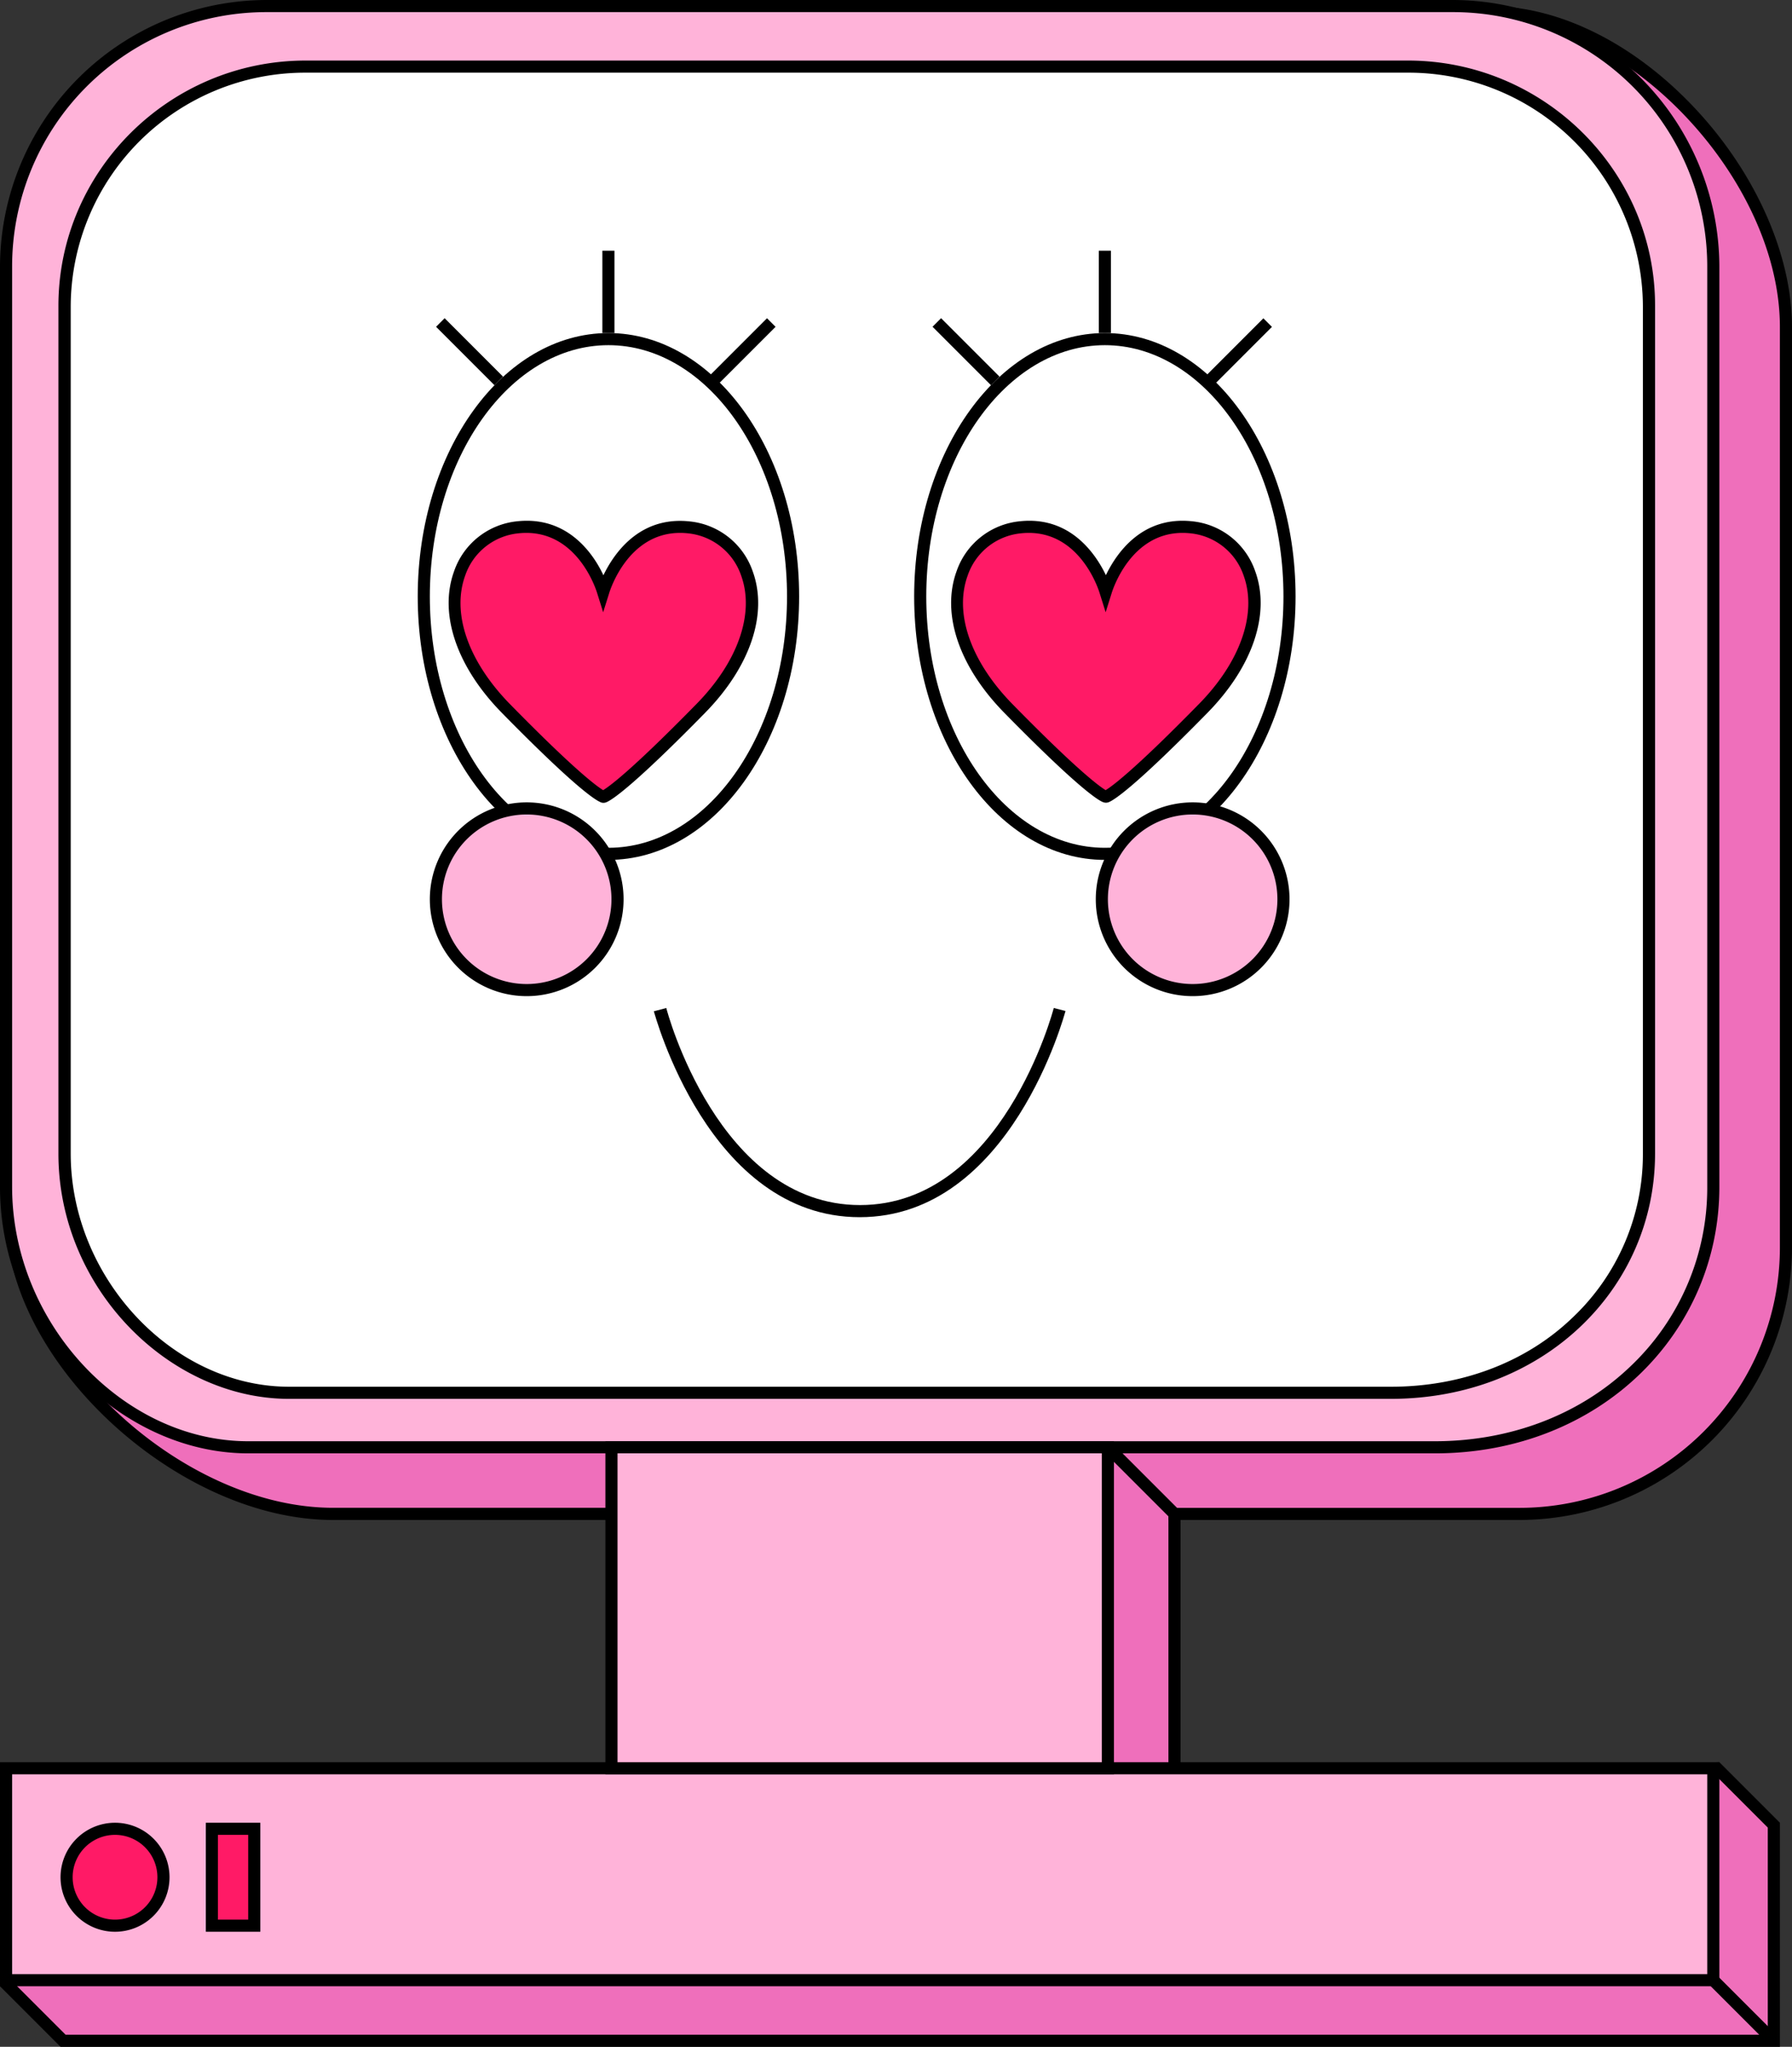 <svg xmlns="http://www.w3.org/2000/svg" width="296" height="338" viewBox="0 0 296 338"><rect x="0" y="0" width="296" height="338" fill="#333333" stroke="none"/><polyline points="184 238 110 246 110 301 194 301 194 246" fill="#ef6fbb"/><polygon points="109 302 195 302 195 246 193 246 193 300 111 300 111 246.9 184.11 238.99 183.89 237.01 109 245.1 109 302"/><polygon points="293 337 293 301.41 283.6 292.02 10.71 301.98 1.16 327.75 10.41 337 293 337" fill="#ef6fbb"/><path d="M283.2,293l8.8,8.8V336H10.83l-8.51-8.51L11.41,303,283.2,293m.8-2L10,301,0,328l10,10H294V301l-10-10Z"/><path d="M193,250h58a44.13,44.13,0,0,0,44-44V54c0-24.2-24.8-52-49-52L55,10A44.13,44.13,0,0,0,11,54L2,201c0,24.2,28.8,49,53,49h54.22l73.12-9.78" fill="#ef6fbb"/><path d="M55,251h54.35l73.12-9.78-.27-2-73,9.77H55c-24.79,0-52-25.12-52-48L12,54.06A43.06,43.06,0,0,1,55,11L246,3c22.84,0,48,26.69,48,51V206a43,43,0,0,1-43,43H193v2h58a45.05,45.05,0,0,0,45-45V54c0-11.76-5.87-25.13-15.69-35.75C270.17,7.29,257.67,1,246,1L55,9A45,45,0,0,0,10,54L1,200.94C1,224.83,29.26,251,55,251Z"/><path d="M237,239c25.79,0,46-18.89,46-43V44A43,43,0,0,0,240,1H44A43,43,0,0,0,1,44V196c0,22.91,18.69,43,40,43Z" fill="#ffb3d9"/><path d="M44,2H240a42,42,0,0,1,42,42V196a40.6,40.6,0,0,1-12.68,29.63C261,233.61,249.49,238,237,238H41c-20.78,0-39-19.63-39-42V44A42,42,0,0,1,44,2m0-2A44.13,44.13,0,0,0,0,44V196c0,24.2,19.8,44,41,44H237c27.2,0,47-19.8,47-44V44A44.13,44.13,0,0,0,240,0Z"/><rect x="1" y="292" width="282" height="35" fill="#ffb3d9"/><path d="M2,293H282v33H2V293m-2-2v37H284V291Z"/><rect x="101" y="239" width="82" height="53" fill="#ffb3d9"/><path d="M102,240h80v51H102V240m-2-2v55h84V238Z"/><circle cx="19" cy="310" r="8" fill="#ff1a66"/><path d="M10,310a9,9,0,1,1,9,9A9,9,0,0,1,10,310Zm2,0a7,7,0,1,0,7-7A7,7,0,0,0,12,310Z"/><line x1="194" y1="250" x2="184" y2="240" fill="#ccc"/><rect x="188" y="237.93" width="2" height="14.14" transform="translate(-117.88 205.4) rotate(-45)"/><line x1="293" y1="337" x2="283" y2="327" fill="#999"/><rect x="287" y="324.93" width="2" height="14.14" transform="translate(-150.41 300.89) rotate(-45)"/><rect x="35" y="302" width="7" height="16" transform="translate(77 620) rotate(-180)" fill="#ff1a66"/><path d="M34,301h9v18H34Zm7,2H36v14h5Z"/><path d="M229.76,230c23.92,0,42.65-17.36,42.65-39.52v-140A39.74,39.74,0,0,0,232.55,11h-182A39.74,39.74,0,0,0,10.65,50.52v140C10.65,211.53,28,230,47.73,230Z" fill="#fff"/><path d="M50.51,12h182a38.73,38.73,0,0,1,38.86,38.52v140a37.08,37.08,0,0,1-11.73,27.17C252,225,241.32,229,229.76,229h-182c-19.22,0-36.08-18-36.08-38.52v-140A38.73,38.73,0,0,1,50.51,12m0-2C28,10,9.65,28.23,9.65,50.52v140C9.65,212.77,28,231,47.73,231h182c25.26,0,43.65-18.23,43.65-40.52v-140C273.41,28.23,255,10,232.55,10Z"/><ellipse cx="100.5" cy="98.5" rx="30.5" ry="42.5" fill="#fff"/><path d="M100.5,57C116.77,57,130,75.62,130,98.5S116.77,140,100.5,140,71,121.38,71,98.5,84.23,57,100.5,57m0-2C83.1,55,69,74.48,69,98.5S83.1,142,100.5,142,132,122.52,132,98.5,117.9,55,100.5,55Z"/><ellipse cx="182.5" cy="98.5" rx="30.5" ry="42.5" fill="#fff"/><path d="M182.5,57C198.77,57,212,75.62,212,98.5S198.77,140,182.5,140,153,121.38,153,98.5,166.23,57,182.5,57m0-2C165.1,55,151,74.48,151,98.5S165.1,142,182.5,142,214,122.52,214,98.5,199.9,55,182.5,55Z"/><path d="M168.56,87.08c10.46-1.1,13.94,10,14.11,10.56.17-.56,3.65-11.66,14.11-10.56s16.08,15.52,2,29.91c-12.23,12.47-15.34,14.28-16,14.54a.26.26,0,0,1-.24,0c-.62-.26-3.73-2.07-16-14.54C152.48,102.6,158,88.19,168.56,87.08Z" fill="#ff1a66"/><path d="M182.16,132.45c-.93-.39-4.38-2.62-16.29-14.76-7.45-7.6-10.4-16.31-7.88-23.31a12.32,12.32,0,0,1,10.47-8.3h0c8.28-.88,12.49,5.33,14.21,8.9,1.72-3.57,5.92-9.78,14.21-8.9a12.31,12.31,0,0,1,10.47,8.3c2.52,7-.43,15.71-7.88,23.31-11.91,12.14-15.36,14.37-16.29,14.76a1.24,1.24,0,0,1-1,0Zm1.47-34.53-1,3.18-1-3.18c-.13-.44-3.38-10.87-13-9.85h0a10.37,10.37,0,0,0-8.8,7c-2.25,6.25.53,14.19,7.43,21.23,10.86,11.08,14.43,13.62,15.37,14.18.94-.56,4.51-3.1,15.37-14.18,6.9-7,9.68-15,7.43-21.23a10.37,10.37,0,0,0-8.8-7,11.57,11.57,0,0,0-1.3-.07C186.72,88,183.76,97.5,183.63,97.92Z"/><path d="M85.56,87.08C96,86,99.5,97.08,99.67,97.64c.17-.56,3.65-11.66,14.11-10.56s16.08,15.52,2,29.91c-12.23,12.47-15.34,14.28-16,14.54a.26.26,0,0,1-.24,0c-.62-.26-3.73-2.07-16-14.54C69.48,102.6,75,88.19,85.56,87.08Z" fill="#ff1a66"/><path d="M99.16,132.45c-.93-.39-4.38-2.62-16.29-14.76-7.45-7.6-10.4-16.31-7.88-23.31a12.32,12.32,0,0,1,10.47-8.3h0C93.74,85.2,98,91.41,99.67,95c1.72-3.57,5.93-9.78,14.21-8.9a12.31,12.31,0,0,1,10.47,8.3c2.52,7-.43,15.71-7.88,23.31-11.91,12.14-15.36,14.37-16.29,14.76a1.24,1.24,0,0,1-1,0Zm1.47-34.53-1,3.18-1-3.18c-.13-.44-3.38-10.87-13-9.85h0a10.37,10.37,0,0,0-8.8,7c-2.25,6.25.53,14.19,7.43,21.23,10.86,11.08,14.43,13.62,15.37,14.18.94-.56,4.51-3.1,15.37-14.18,6.9-7,9.68-15,7.43-21.23a10.37,10.37,0,0,0-8.8-7,11.57,11.57,0,0,0-1.3-.07C103.72,88,100.76,97.5,100.63,97.92Z"/><line x1="182.5" y1="55" x2="182.5" y2="41.4" fill="#ffb3d9"/><rect x="181.5" y="41.4" width="2" height="13.6"/><line x1="164.39" y1="62.91" x2="154.74" y2="53.26" fill="#ffb3d9"/><rect x="158.57" y="51.26" width="2" height="13.65" transform="translate(5.66 129.84) rotate(-45)"/><line x1="199.74" y1="62.91" x2="209.39" y2="53.26" fill="#ffb3d9"/><rect x="197.74" y="57.09" width="13.65" height="2" transform="translate(18.84 161.67) rotate(-45)"/><line x1="100.5" y1="55" x2="100.5" y2="41.4" fill="#ffb3d9"/><rect x="99.5" y="41.4" width="2" height="13.6"/><line x1="82.39" y1="62.91" x2="72.74" y2="53.26" fill="#ffb3d9"/><rect x="76.57" y="51.26" width="2" height="13.65" transform="translate(-18.36 71.86) rotate(-45)"/><line x1="117.74" y1="62.91" x2="127.39" y2="53.26" fill="#ffb3d9"/><rect x="115.74" y="57.09" width="13.65" height="2" transform="translate(-5.17 103.68) rotate(-45)"/><path d="M142,201c25,0,33.88-33.71,34-34.05l-1.94-.49c-.08.32-8.58,32.54-32,32.54s-31.95-32.22-32-32.54L108,167C108.12,167.29,117,201,142,201Z"/><circle cx="197" cy="148.5" r="15" fill="#ffb3d9"/><path d="M181,148.5a16,16,0,1,1,16,16A16,16,0,0,1,181,148.5Zm2,0a14,14,0,1,0,14-14A14,14,0,0,0,183,148.5Z"/><circle cx="87" cy="148.5" r="15" fill="#ffb3d9"/><path d="M71,148.5a16,16,0,1,1,16,16A16,16,0,0,1,71,148.5Zm2,0a14,14,0,1,0,14-14A14,14,0,0,0,73,148.5Z"/></svg>
